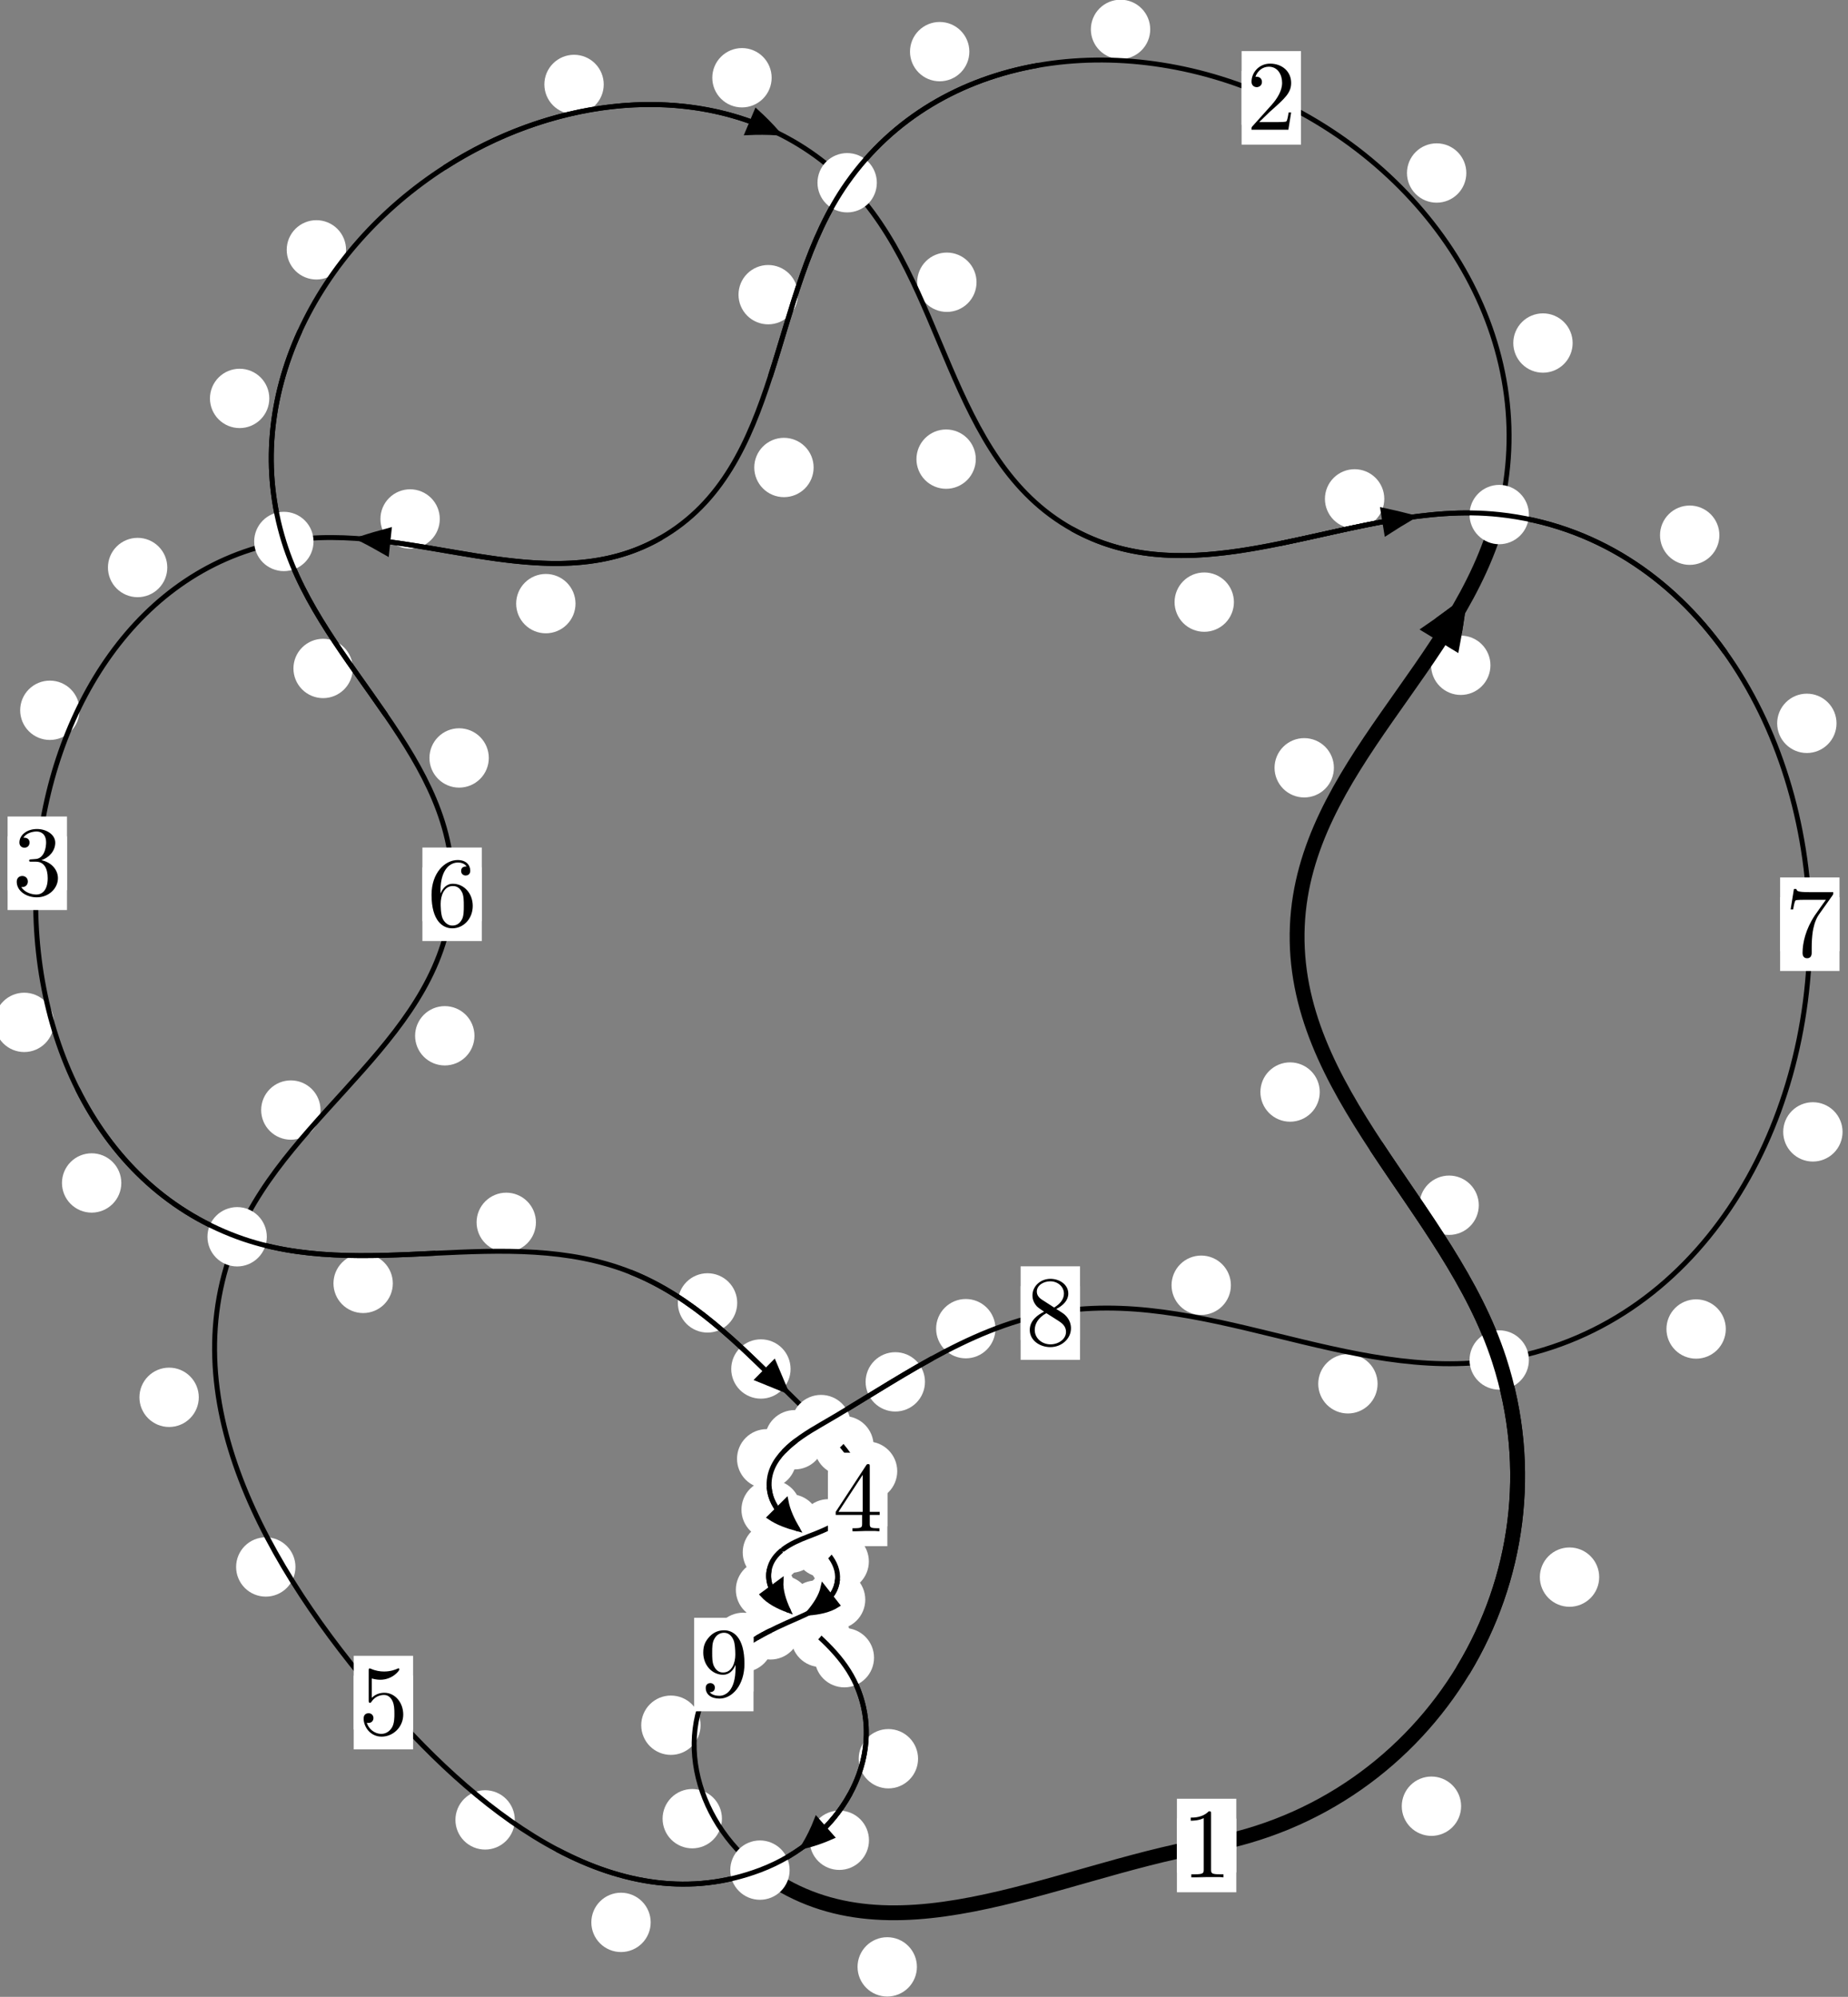 <?xml version="1.0"?>
<!-- Created by MetaPost 1.999 on 2021.07.06:0015 -->
<svg version="1.1" xmlns="http://www.w3.org/2000/svg" xmlns:xlink="http://www.w3.org/1999/xlink" width="186.129" height="201.152" viewBox="0 0 186.129 201.152">
<rect x="0" y="0" width="186.129" height="201.152" fill="#808080" stroke="none"/>
<!-- Original BoundingBox: -151.548859 -64.122009 34.580200 137.029938 -->
  <defs>
    <g transform="scale(0.01,0.01)" id="GLYPHcmr10_49">
      <path style="fill-rule: evenodd;" d="M294 -640C294 -664,294 -666,271 -666C209 -602,121 -602,89 -602L89 -571C109 -571,168 -571,220 -597L220 -79C220 -43,217 -31,127 -31L95 -31L95 -0L257 -0L130 -3L217 -3L257 -3L297 -3L384 -3L419 -0L419 -31L387 -31C297 -31,294 -42,294 -79"></path>
    </g>
    <g transform="scale(0.01,0.01)" id="GLYPHcmr10_50">
      <path style="fill-rule: evenodd;" d="M127 -77L233 -180C389 -318,449 -372,449 -472C449 -586,359 -666,237 -666C124 -666,50 -574,50 -485C50 -429,100 -429,103 -429C120 -429,155 -441,155 -482C155 -508,137 -534,102 -534C94 -534,92 -534,89 -533C112 -598,166 -635,224 -635C315 -635,358 -554,358 -472C358 -392,308 -313,253 -251L61 -37C50 -26,50 -24,50 -0L421 -0L449 -174L424 -174C419 -144,412 -100,402 -85C395 -77,329 -77,307 -77"></path>
    </g>
    <g transform="scale(0.01,0.01)" id="GLYPHcmr10_51">
      <path style="fill-rule: evenodd;" d="M290 -352C372 -379,430 -449,430 -528C430 -610,342 -666,246 -666C145 -666,69 -606,69 -530C69 -497,91 -478,120 -478C151 -478,171 -500,171 -529C171 -579,124 -579,109 -579C140 -628,206 -641,242 -641C283 -641,338 -619,338 -529C338 -517,336 -459,310 -415C280 -367,246 -364,221 -363C213 -362,189 -360,182 -360C174 -359,167 -358,167 -348C167 -337,174 -337,191 -337L235 -337C317 -337,354 -269,354 -171C354 -35,285 -6,241 -6C198 -6,123 -23,88 -82C123 -77,154 -99,154 -137C154 -173,127 -193,98 -193C74 -193,42 -179,42 -135C42 -44,135 22,244 22C366 22,457 -69,457 -171C457 -253,394 -331,290 -352"></path>
    </g>
    <g transform="scale(0.01,0.01)" id="GLYPHcmr10_52">
      <path style="fill-rule: evenodd;" d="M294 -165L294 -78C294 -42,292 -31,218 -31L197 -31L197 -0L332 -0L238 -3L290 -3L332 -3L374 -3L427 -3L468 -0L468 -31L447 -31C373 -31,371 -42,371 -78L371 -165L471 -165L471 -196L371 -196L371 -651C371 -671,371 -677,355 -677C346 -677,343 -677,335 -665L28 -196L28 -165M300 -196L56 -196L300 -569"></path>
    </g>
    <g transform="scale(0.01,0.01)" id="GLYPHcmr10_53">
      <path style="fill-rule: evenodd;" d="M449 -201C449 -320,367 -420,259 -420C211 -420,168 -404,132 -369L132 -564C152 -558,185 -551,217 -551C340 -551,410 -642,410 -655C410 -661,407 -666,400 -666C399 -666,397 -666,392 -663C372 -654,323 -634,256 -634C216 -634,170 -641,123 -662C115 -665,113 -665,111 -665C101 -665,101 -657,101 -641L101 -345C101 -327,101 -319,115 -319C122 -319,124 -322,128 -328C139 -344,176 -398,257 -398C309 -398,334 -352,342 -334C358 -297,360 -258,360 -208C360 -173,360 -113,336 -71C312 -32,275 -6,229 -6C156 -6,99 -59,82 -118C85 -117,88 -116,99 -116C132 -116,149 -141,149 -165C149 -189,132 -214,99 -214C85 -214,50 -207,50 -161C50 -75,119 22,231 22C347 22,449 -74,449 -201"></path>
    </g>
    <g transform="scale(0.01,0.01)" id="GLYPHcmr10_54">
      <path style="fill-rule: evenodd;" d="M132 -328L132 -352C132 -605,256 -641,307 -641C331 -641,373 -635,395 -601C380 -601,340 -601,340 -556C340 -525,364 -510,386 -510C402 -510,432 -519,432 -558C432 -618,388 -666,305 -666C177 -666,42 -537,42 -316C42 -49,158 22,251 22C362 22,457 -72,457 -204C457 -331,368 -427,257 -427C189 -427,152 -376,132 -328M251 -6C188 -6,158 -66,152 -81C134 -128,134 -208,134 -226C134 -304,166 -404,256 -404C272 -404,318 -404,349 -342C367 -305,367 -254,367 -205C367 -157,367 -107,350 -71C320 -11,274 -6,251 -6"></path>
    </g>
    <g transform="scale(0.01,0.01)" id="GLYPHcmr10_55">
      <path style="fill-rule: evenodd;" d="M476 -609C485 -621,485 -623,485 -644L242 -644C120 -644,118 -657,114 -676L89 -676L56 -470L81 -470C84 -486,93 -549,106 -561C113 -567,191 -567,204 -567L411 -567C400 -551,321 -442,299 -409C209 -274,176 -135,176 -33C176 -23,176 22,222 22C268 22,268 -23,268 -33L268 -84C268 -139,271 -194,279 -248C283 -271,297 -357,341 -419"></path>
    </g>
    <g transform="scale(0.01,0.01)" id="GLYPHcmr10_56">
      <path style="fill-rule: evenodd;" d="M163 -457C117 -487,113 -521,113 -538C113 -599,178 -641,249 -641C322 -641,386 -589,386 -517C386 -460,347 -412,287 -377M309 -362C381 -399,430 -451,430 -517C430 -609,341 -666,250 -666C150 -666,69 -592,69 -499C69 -481,71 -436,113 -389C124 -377,161 -352,186 -335C128 -306,42 -250,42 -151C42 -45,144 22,249 22C362 22,457 -61,457 -168C457 -204,446 -249,408 -291C389 -312,373 -322,309 -362M209 -320L332 -242C360 -223,407 -193,407 -132C407 -58,332 -6,250 -6C164 -6,92 -68,92 -151C92 -209,124 -273,209 -320"></path>
    </g>
    <g transform="scale(0.01,0.01)" id="GLYPHcmr10_57">
      <path style="fill-rule: evenodd;" d="M367 -318L367 -286C367 -52,263 -6,205 -6C188 -6,134 -8,107 -42C151 -42,159 -71,159 -88C159 -119,135 -134,113 -134C97 -134,67 -125,67 -86C67 -19,121 22,206 22C335 22,457 -114,457 -329C457 -598,342 -666,253 -666C198 -666,149 -648,106 -603C65 -558,42 -516,42 -441C42 -316,130 -218,242 -218C303 -218,344 -260,367 -318M243 -241C227 -241,181 -241,150 -304C132 -341,132 -391,132 -440C132 -494,132 -541,153 -578C180 -628,218 -641,253 -641C299 -641,332 -607,349 -562C361 -530,365 -467,365 -421C365 -338,331 -241,243 -241"></path>
    </g>
  </defs>
  <path d="M147.162 181.949C147.162 181.156,146.847 180.396,146.287 179.836C145.727 179.275,144.966 178.96,144.174 178.96C143.381 178.96,142.621 179.275,142.06 179.836C141.5 180.396,141.185 181.156,141.185 181.949C141.185 182.742,141.5 183.502,142.06 184.062C142.621 184.623,143.381 184.938,144.174 184.938C144.966 184.938,145.727 184.623,146.287 184.062C146.847 183.502,147.162 182.742,147.162 181.949Z" style="fill: rgb(100%,100%,100%);stroke: none;"></path>
  <path d="M124.517 185.908C124.517 185.116,124.202 184.355,123.642 183.795C123.081 183.235,122.321 182.92,121.528 182.92C120.736 182.92,119.976 183.235,119.415 183.795C118.855 184.355,118.54 185.116,118.54 185.908C118.54 186.701,118.855 187.461,119.415 188.022C119.976 188.582,120.736 188.897,121.528 188.897C122.321 188.897,123.081 188.582,123.642 188.022C124.202 187.461,124.517 186.701,124.517 185.908Z" style="fill: rgb(100%,100%,100%);stroke: none;"></path>
  <path d="M148.942 121.41C148.942 120.617,148.627 119.857,148.067 119.297C147.506 118.736,146.746 118.421,145.953 118.421C145.161 118.421,144.401 118.736,143.84 119.297C143.28 119.857,142.965 120.617,142.965 121.41C142.965 122.203,143.28 122.963,143.84 123.523C144.401 124.084,145.161 124.399,145.953 124.399C146.746 124.399,147.506 124.084,148.067 123.523C148.627 122.963,148.942 122.203,148.942 121.41Z" style="fill: rgb(100%,100%,100%);stroke: none;"></path>
  <path d="M161.069 158.871C161.069 158.079,160.754 157.319,160.193 156.758C159.633 156.198,158.873 155.883,158.08 155.883C157.287 155.883,156.527 156.198,155.967 156.758C155.406 157.319,155.091 158.079,155.091 158.871C155.091 159.664,155.406 160.424,155.967 160.985C156.527 161.545,157.287 161.86,158.08 161.86C158.873 161.86,159.633 161.545,160.193 160.985C160.754 160.424,161.069 159.664,161.069 158.871Z" style="fill: rgb(100%,100%,100%);stroke: none;"></path>
  <path d="M134.349 77.343C134.349 76.551,134.034 75.791,133.473 75.23C132.913 74.67,132.153 74.355,131.36 74.355C130.567 74.355,129.807 74.67,129.247 75.23C128.686 75.791,128.371 76.551,128.371 77.343C128.371 78.136,128.686 78.896,129.247 79.457C129.807 80.017,130.567 80.332,131.36 80.332C132.153 80.332,132.913 80.017,133.473 79.457C134.034 78.896,134.349 78.136,134.349 77.343Z" style="fill: rgb(100%,100%,100%);stroke: none;"></path>
  <path d="M132.924 110.007C132.924 109.214,132.61 108.454,132.049 107.893C131.489 107.333,130.728 107.018,129.936 107.018C129.143 107.018,128.383 107.333,127.822 107.893C127.262 108.454,126.947 109.214,126.947 110.007C126.947 110.799,127.262 111.559,127.822 112.12C128.383 112.68,129.143 112.995,129.936 112.995C130.728 112.995,131.489 112.68,132.049 112.12C132.61 111.559,132.924 110.799,132.924 110.007Z" style="fill: rgb(100%,100%,100%);stroke: none;"></path>
  <path d="M158.395 34.556C158.395 33.763,158.08 33.003,157.52 32.442C156.96 31.882,156.199 31.567,155.407 31.567C154.614 31.567,153.854 31.882,153.293 32.442C152.733 33.003,152.418 33.763,152.418 34.556C152.418 35.348,152.733 36.108,153.293 36.669C153.854 37.229,154.614 37.544,155.407 37.544C156.199 37.544,156.96 37.229,157.52 36.669C158.08 36.108,158.395 35.348,158.395 34.556Z" style="fill: rgb(100%,100%,100%);stroke: none;"></path>
  <path d="M150.116 67.017C150.116 66.224,149.801 65.464,149.241 64.904C148.681 64.343,147.92 64.028,147.128 64.028C146.335 64.028,145.575 64.343,145.014 64.904C144.454 65.464,144.139 66.224,144.139 67.017C144.139 67.81,144.454 68.57,145.014 69.13C145.575 69.691,146.335 70.006,147.128 70.006C147.92 70.006,148.681 69.691,149.241 69.13C149.801 68.57,150.116 67.81,150.116 67.017Z" style="fill: rgb(100%,100%,100%);stroke: none;"></path>
  <path d="M115.849 2.959C115.849 2.166,115.534 1.406,114.973 0.845C114.413 0.285,113.653 -0.03,112.86 -0.03C112.067 -0.03,111.307 0.285,110.747 0.845C110.186 1.406,109.871 2.166,109.871 2.959C109.871 3.751,110.186 4.512,110.747 5.072C111.307 5.633,112.067 5.948,112.86 5.948C113.653 5.948,114.413 5.633,114.973 5.072C115.534 4.512,115.849 3.751,115.849 2.959Z" style="fill: rgb(100%,100%,100%);stroke: none;"></path>
  <path d="M147.687 17.428C147.687 16.635,147.372 15.875,146.811 15.315C146.251 14.754,145.491 14.439,144.698 14.439C143.905 14.439,143.145 14.754,142.585 15.315C142.024 15.875,141.709 16.635,141.709 17.428C141.709 18.221,142.024 18.981,142.585 19.542C143.145 20.102,143.905 20.417,144.698 20.417C145.491 20.417,146.251 20.102,146.811 19.542C147.372 18.981,147.687 18.221,147.687 17.428Z" style="fill: rgb(100%,100%,100%);stroke: none;"></path>
  <path d="M80.359 29.685C80.359 28.892,80.044 28.132,79.484 27.571C78.923 27.011,78.163 26.696,77.37 26.696C76.578 26.696,75.818 27.011,75.257 27.571C74.697 28.132,74.382 28.892,74.382 29.685C74.382 30.477,74.697 31.237,75.257 31.798C75.818 32.358,76.578 32.673,77.37 32.673C78.163 32.673,78.923 32.358,79.484 31.798C80.044 31.237,80.359 30.477,80.359 29.685Z" style="fill: rgb(100%,100%,100%);stroke: none;"></path>
  <path d="M97.632 5.202C97.632 4.409,97.317 3.649,96.757 3.088C96.196 2.528,95.436 2.213,94.643 2.213C93.851 2.213,93.09 2.528,92.53 3.088C91.97 3.649,91.655 4.409,91.655 5.202C91.655 5.994,91.97 6.754,92.53 7.315C93.09 7.875,93.851 8.19,94.643 8.19C95.436 8.19,96.196 7.875,96.757 7.315C97.317 6.754,97.632 5.994,97.632 5.202Z" style="fill: rgb(100%,100%,100%);stroke: none;"></path>
  <path d="M57.965 60.807C57.965 60.014,57.65 59.254,57.09 58.694C56.529 58.133,55.769 57.818,54.976 57.818C54.184 57.818,53.424 58.133,52.863 58.694C52.303 59.254,51.988 60.014,51.988 60.807C51.988 61.6,52.303 62.36,52.863 62.92C53.424 63.481,54.184 63.796,54.976 63.796C55.769 63.796,56.529 63.481,57.09 62.92C57.65 62.36,57.965 61.6,57.965 60.807Z" style="fill: rgb(100%,100%,100%);stroke: none;"></path>
  <path d="M81.947 47.092C81.947 46.3,81.632 45.54,81.072 44.979C80.511 44.419,79.751 44.104,78.958 44.104C78.165 44.104,77.405 44.419,76.845 44.979C76.284 45.54,75.969 46.3,75.969 47.092C75.969 47.885,76.284 48.645,76.845 49.206C77.405 49.766,78.165 50.081,78.958 50.081C79.751 50.081,80.511 49.766,81.072 49.206C81.632 48.645,81.947 47.885,81.947 47.092Z" style="fill: rgb(100%,100%,100%);stroke: none;"></path>
  <path d="M16.849 57.169C16.849 56.376,16.534 55.616,15.974 55.056C15.413 54.495,14.653 54.18,13.86 54.18C13.068 54.18,12.308 54.495,11.747 55.056C11.187 55.616,10.872 56.376,10.872 57.169C10.872 57.962,11.187 58.722,11.747 59.282C12.308 59.843,13.068 60.158,13.86 60.158C14.653 60.158,15.413 59.843,15.974 59.282C16.534 58.722,16.849 57.962,16.849 57.169Z" style="fill: rgb(100%,100%,100%);stroke: none;"></path>
  <path d="M44.295 52.278C44.295 51.485,43.98 50.725,43.419 50.165C42.859 49.604,42.098 49.289,41.306 49.289C40.513 49.289,39.753 49.604,39.192 50.165C38.632 50.725,38.317 51.485,38.317 52.278C38.317 53.071,38.632 53.831,39.192 54.391C39.753 54.952,40.513 55.267,41.306 55.267C42.098 55.267,42.859 54.952,43.419 54.391C43.98 53.831,44.295 53.071,44.295 52.278Z" style="fill: rgb(100%,100%,100%);stroke: none;"></path>
  <path d="M5.429 102.99C5.429 102.197,5.114 101.437,4.553 100.876C3.993 100.316,3.233 100.001,2.44 100.001C1.647 100.001,0.887 100.316,0.327 100.876C-0.234 101.437,-0.549 102.197,-0.549 102.99C-0.549 103.782,-0.234 104.542,0.327 105.103C0.887 105.663,1.647 105.978,2.44 105.978C3.233 105.978,3.993 105.663,4.553 105.103C5.114 104.542,5.429 103.782,5.429 102.99Z" style="fill: rgb(100%,100%,100%);stroke: none;"></path>
  <path d="M8.009 71.55C8.009 70.758,7.694 69.997,7.134 69.437C6.573 68.876,5.813 68.562,5.02 68.562C4.228 68.562,3.467 68.876,2.907 69.437C2.346 69.997,2.032 70.758,2.032 71.55C2.032 72.343,2.346 73.103,2.907 73.664C3.467 74.224,4.228 74.539,5.02 74.539C5.813 74.539,6.573 74.224,7.134 73.664C7.694 73.103,8.009 72.343,8.009 71.55Z" style="fill: rgb(100%,100%,100%);stroke: none;"></path>
  <path d="M39.564 129.282C39.564 128.49,39.249 127.73,38.689 127.169C38.128 126.609,37.368 126.294,36.575 126.294C35.783 126.294,35.023 126.609,34.462 127.169C33.902 127.73,33.587 128.49,33.587 129.282C33.587 130.075,33.902 130.835,34.462 131.396C35.023 131.956,35.783 132.271,36.575 132.271C37.368 132.271,38.128 131.956,38.689 131.396C39.249 130.835,39.564 130.075,39.564 129.282Z" style="fill: rgb(100%,100%,100%);stroke: none;"></path>
  <path d="M12.219 119.166C12.219 118.373,11.904 117.613,11.344 117.053C10.783 116.492,10.023 116.177,9.23 116.177C8.438 116.177,7.678 116.492,7.117 117.053C6.557 117.613,6.242 118.373,6.242 119.166C6.242 119.959,6.557 120.719,7.117 121.279C7.678 121.84,8.438 122.155,9.23 122.155C10.023 122.155,10.783 121.84,11.344 121.279C11.904 120.719,12.219 119.959,12.219 119.166Z" style="fill: rgb(100%,100%,100%);stroke: none;"></path>
  <path d="M74.251 131.248C74.251 130.456,73.936 129.695,73.375 129.135C72.815 128.574,72.055 128.26,71.262 128.26C70.469 128.26,69.709 128.574,69.149 129.135C68.588 129.695,68.273 130.456,68.273 131.248C68.273 132.041,68.588 132.801,69.149 133.362C69.709 133.922,70.469 134.237,71.262 134.237C72.055 134.237,72.815 133.922,73.375 133.362C73.936 132.801,74.251 132.041,74.251 131.248Z" style="fill: rgb(100%,100%,100%);stroke: none;"></path>
  <path d="M53.979 123.133C53.979 122.34,53.664 121.58,53.104 121.02C52.543 120.459,51.783 120.144,50.99 120.144C50.198 120.144,49.438 120.459,48.877 121.02C48.317 121.58,48.002 122.34,48.002 123.133C48.002 123.926,48.317 124.686,48.877 125.246C49.438 125.807,50.198 126.122,50.99 126.122C51.783 126.122,52.543 125.807,53.104 125.246C53.664 124.686,53.979 123.926,53.979 123.133Z" style="fill: rgb(100%,100%,100%);stroke: none;"></path>
  <path d="M87.988 145.637C87.988 144.845,87.673 144.085,87.113 143.524C86.552 142.964,85.792 142.649,85 142.649C84.207 142.649,83.447 142.964,82.886 143.524C82.326 144.085,82.011 144.845,82.011 145.637C82.011 146.43,82.326 147.19,82.886 147.751C83.447 148.311,84.207 148.626,85 148.626C85.792 148.626,86.552 148.311,87.113 147.751C87.673 147.19,87.988 146.43,87.988 145.637Z" style="fill: rgb(100%,100%,100%);stroke: none;"></path>
  <path d="M79.626 137.905C79.626 137.113,79.311 136.353,78.751 135.792C78.19 135.232,77.43 134.917,76.637 134.917C75.845 134.917,75.085 135.232,74.524 135.792C73.964 136.353,73.649 137.113,73.649 137.905C73.649 138.698,73.964 139.458,74.524 140.019C75.085 140.579,75.845 140.894,76.637 140.894C77.43 140.894,78.19 140.579,78.751 140.019C79.311 139.458,79.626 138.698,79.626 137.905Z" style="fill: rgb(100%,100%,100%);stroke: none;"></path>
  <path d="M88.647 153.111C88.647 152.319,88.332 151.559,87.772 150.998C87.211 150.438,86.451 150.123,85.659 150.123C84.866 150.123,84.106 150.438,83.545 150.998C82.985 151.559,82.67 152.319,82.67 153.111C82.67 153.904,82.985 154.664,83.545 155.225C84.106 155.785,84.866 156.1,85.659 156.1C86.451 156.1,87.211 155.785,87.772 155.225C88.332 154.664,88.647 153.904,88.647 153.111Z" style="fill: rgb(100%,100%,100%);stroke: none;"></path>
  <path d="M90.368 148.2C90.368 147.407,90.053 146.647,89.493 146.087C88.932 145.526,88.172 145.211,87.379 145.211C86.587 145.211,85.827 145.526,85.266 146.087C84.706 146.647,84.391 147.407,84.391 148.2C84.391 148.993,84.706 149.753,85.266 150.313C85.827 150.874,86.587 151.189,87.379 151.189C88.172 151.189,88.932 150.874,89.493 150.313C90.053 149.753,90.368 148.993,90.368 148.2Z" style="fill: rgb(100%,100%,100%);stroke: none;"></path>
  <path d="M82.613 155.456C82.613 154.663,82.298 153.903,81.738 153.343C81.178 152.782,80.417 152.467,79.625 152.467C78.832 152.467,78.072 152.782,77.511 153.343C76.951 153.903,76.636 154.663,76.636 155.456C76.636 156.249,76.951 157.009,77.511 157.569C78.072 158.13,78.832 158.445,79.625 158.445C80.417 158.445,81.178 158.13,81.738 157.569C82.298 157.009,82.613 156.249,82.613 155.456Z" style="fill: rgb(100%,100%,100%);stroke: none;"></path>
  <path d="M86.43 154.005C86.43 153.212,86.115 152.452,85.555 151.892C84.994 151.331,84.234 151.016,83.441 151.016C82.649 151.016,81.888 151.331,81.328 151.892C80.767 152.452,80.453 153.212,80.453 154.005C80.453 154.798,80.767 155.558,81.328 156.118C81.888 156.679,82.649 156.994,83.441 156.994C84.234 156.994,84.994 156.679,85.555 156.118C86.115 155.558,86.43 154.798,86.43 154.005Z" style="fill: rgb(100%,100%,100%);stroke: none;"></path>
  <path d="M80.092 160.148C80.092 159.356,79.777 158.596,79.216 158.035C78.656 157.475,77.896 157.16,77.103 157.16C76.31 157.16,75.55 157.475,74.99 158.035C74.429 158.596,74.114 159.356,74.114 160.148C74.114 160.941,74.429 161.701,74.99 162.262C75.55 162.822,76.31 163.137,77.103 163.137C77.896 163.137,78.656 162.822,79.216 162.262C79.777 161.701,80.092 160.941,80.092 160.148Z" style="fill: rgb(100%,100%,100%);stroke: none;"></path>
  <path d="M80.784 156.377C80.784 155.585,80.469 154.825,79.909 154.264C79.348 153.704,78.588 153.389,77.796 153.389C77.003 153.389,76.243 153.704,75.682 154.264C75.122 154.825,74.807 155.585,74.807 156.377C74.807 157.17,75.122 157.93,75.682 158.491C76.243 159.051,77.003 159.366,77.796 159.366C78.588 159.366,79.348 159.051,79.909 158.491C80.469 157.93,80.784 157.17,80.784 156.377Z" style="fill: rgb(100%,100%,100%);stroke: none;"></path>
  <path d="M85.663 164.942C85.663 164.15,85.348 163.389,84.788 162.829C84.227 162.269,83.467 161.954,82.674 161.954C81.882 161.954,81.122 162.269,80.561 162.829C80.001 163.389,79.686 164.15,79.686 164.942C79.686 165.735,80.001 166.495,80.561 167.056C81.122 167.616,81.882 167.931,82.674 167.931C83.467 167.931,84.227 167.616,84.788 167.056C85.348 166.495,85.663 165.735,85.663 164.942Z" style="fill: rgb(100%,100%,100%);stroke: none;"></path>
  <path d="M81.717 161.713C81.717 160.92,81.402 160.16,80.841 159.599C80.281 159.039,79.521 158.724,78.728 158.724C77.935 158.724,77.175 159.039,76.615 159.599C76.054 160.16,75.739 160.92,75.739 161.713C75.739 162.505,76.054 163.266,76.615 163.826C77.175 164.387,77.935 164.702,78.728 164.702C79.521 164.702,80.281 164.387,80.841 163.826C81.402 163.266,81.717 162.505,81.717 161.713Z" style="fill: rgb(100%,100%,100%);stroke: none;"></path>
  <path d="M92.466 177.166C92.466 176.373,92.151 175.613,91.59 175.053C91.03 174.492,90.27 174.177,89.477 174.177C88.684 174.177,87.924 174.492,87.364 175.053C86.803 175.613,86.488 176.373,86.488 177.166C86.488 177.959,86.803 178.719,87.364 179.279C87.924 179.84,88.684 180.155,89.477 180.155C90.27 180.155,91.03 179.84,91.59 179.279C92.151 178.719,92.466 177.959,92.466 177.166Z" style="fill: rgb(100%,100%,100%);stroke: none;"></path>
  <path d="M88.031 166.988C88.031 166.196,87.716 165.436,87.155 164.875C86.595 164.315,85.835 164,85.042 164C84.249 164,83.489 164.315,82.929 164.875C82.368 165.436,82.053 166.196,82.053 166.988C82.053 167.781,82.368 168.541,82.929 169.102C83.489 169.662,84.249 169.977,85.042 169.977C85.835 169.977,86.595 169.662,87.155 169.102C87.716 168.541,88.031 167.781,88.031 166.988Z" style="fill: rgb(100%,100%,100%);stroke: none;"></path>
  <path d="M65.536 193.651C65.536 192.858,65.221 192.098,64.661 191.538C64.1 190.977,63.34 190.662,62.548 190.662C61.755 190.662,60.995 190.977,60.434 191.538C59.874 192.098,59.559 192.858,59.559 193.651C59.559 194.444,59.874 195.204,60.434 195.764C60.995 196.325,61.755 196.64,62.548 196.64C63.34 196.64,64.1 196.325,64.661 195.764C65.221 195.204,65.536 194.444,65.536 193.651Z" style="fill: rgb(100%,100%,100%);stroke: none;"></path>
  <path d="M87.522 185.379C87.522 184.587,87.207 183.827,86.647 183.266C86.086 182.706,85.326 182.391,84.534 182.391C83.741 182.391,82.981 182.706,82.42 183.266C81.86 183.827,81.545 184.587,81.545 185.379C81.545 186.172,81.86 186.932,82.42 187.493C82.981 188.053,83.741 188.368,84.534 188.368C85.326 188.368,86.086 188.053,86.647 187.493C87.207 186.932,87.522 186.172,87.522 185.379Z" style="fill: rgb(100%,100%,100%);stroke: none;"></path>
  <path d="M29.758 157.848C29.758 157.056,29.444 156.296,28.883 155.735C28.323 155.175,27.562 154.86,26.77 154.86C25.977 154.86,25.217 155.175,24.656 155.735C24.096 156.296,23.781 157.056,23.781 157.848C23.781 158.641,24.096 159.401,24.656 159.962C25.217 160.522,25.977 160.837,26.77 160.837C27.562 160.837,28.323 160.522,28.883 159.962C29.444 159.401,29.758 158.641,29.758 157.848Z" style="fill: rgb(100%,100%,100%);stroke: none;"></path>
  <path d="M51.849 183.328C51.849 182.536,51.534 181.775,50.973 181.215C50.413 180.654,49.653 180.339,48.86 180.339C48.067 180.339,47.307 180.654,46.747 181.215C46.186 181.775,45.871 182.536,45.871 183.328C45.871 184.121,46.186 184.881,46.747 185.442C47.307 186.002,48.067 186.317,48.86 186.317C49.653 186.317,50.413 186.002,50.973 185.442C51.534 184.881,51.849 184.121,51.849 183.328Z" style="fill: rgb(100%,100%,100%);stroke: none;"></path>
  <path d="M32.282 111.822C32.282 111.029,31.967 110.269,31.406 109.708C30.846 109.148,30.086 108.833,29.293 108.833C28.5 108.833,27.74 109.148,27.18 109.708C26.619 110.269,26.304 111.029,26.304 111.822C26.304 112.614,26.619 113.375,27.18 113.935C27.74 114.495,28.5 114.81,29.293 114.81C30.086 114.81,30.846 114.495,31.406 113.935C31.967 113.375,32.282 112.614,32.282 111.822Z" style="fill: rgb(100%,100%,100%);stroke: none;"></path>
  <path d="M20.021 140.759C20.021 139.966,19.706 139.206,19.145 138.646C18.585 138.085,17.825 137.77,17.032 137.77C16.239 137.77,15.479 138.085,14.919 138.646C14.358 139.206,14.043 139.966,14.043 140.759C14.043 141.552,14.358 142.312,14.919 142.872C15.479 143.433,16.239 143.748,17.032 143.748C17.825 143.748,18.585 143.433,19.145 142.872C19.706 142.312,20.021 141.552,20.021 140.759Z" style="fill: rgb(100%,100%,100%);stroke: none;"></path>
  <path d="M49.232 76.352C49.232 75.559,48.917 74.799,48.357 74.239C47.796 73.678,47.036 73.363,46.243 73.363C45.451 73.363,44.69 73.678,44.13 74.239C43.569 74.799,43.254 75.559,43.254 76.352C43.254 77.145,43.569 77.905,44.13 78.465C44.69 79.026,45.451 79.341,46.243 79.341C47.036 79.341,47.796 79.026,48.357 78.465C48.917 77.905,49.232 77.145,49.232 76.352Z" style="fill: rgb(100%,100%,100%);stroke: none;"></path>
  <path d="M47.787 104.34C47.787 103.548,47.472 102.788,46.912 102.227C46.351 101.667,45.591 101.352,44.798 101.352C44.006 101.352,43.245 101.667,42.685 102.227C42.124 102.788,41.809 103.548,41.809 104.34C41.809 105.133,42.124 105.893,42.685 106.454C43.245 107.014,44.006 107.329,44.798 107.329C45.591 107.329,46.351 107.014,46.912 106.454C47.472 105.893,47.787 105.133,47.787 104.34Z" style="fill: rgb(100%,100%,100%);stroke: none;"></path>
  <path d="M27.124 40.135C27.124 39.342,26.809 38.582,26.249 38.021C25.688 37.461,24.928 37.146,24.135 37.146C23.343 37.146,22.583 37.461,22.022 38.021C21.462 38.582,21.147 39.342,21.147 40.135C21.147 40.927,21.462 41.688,22.022 42.248C22.583 42.809,23.343 43.123,24.135 43.123C24.928 43.123,25.688 42.809,26.249 42.248C26.809 41.688,27.124 40.927,27.124 40.135Z" style="fill: rgb(100%,100%,100%);stroke: none;"></path>
  <path d="M35.533 67.337C35.533 66.545,35.218 65.785,34.657 65.224C34.097 64.664,33.337 64.349,32.544 64.349C31.751 64.349,30.991 64.664,30.431 65.224C29.87 65.785,29.555 66.545,29.555 67.337C29.555 68.13,29.87 68.89,30.431 69.451C30.991 70.011,31.751 70.326,32.544 70.326C33.337 70.326,34.097 70.011,34.657 69.451C35.218 68.89,35.533 68.13,35.533 67.337Z" style="fill: rgb(100%,100%,100%);stroke: none;"></path>
  <path d="M60.807 8.506C60.807 7.714,60.492 6.954,59.931 6.393C59.371 5.833,58.61 5.518,57.818 5.518C57.025 5.518,56.265 5.833,55.704 6.393C55.144 6.954,54.829 7.714,54.829 8.506C54.829 9.299,55.144 10.059,55.704 10.62C56.265 11.18,57.025 11.495,57.818 11.495C58.61 11.495,59.371 11.18,59.931 10.62C60.492 10.059,60.807 9.299,60.807 8.506Z" style="fill: rgb(100%,100%,100%);stroke: none;"></path>
  <path d="M34.855 25.168C34.855 24.376,34.54 23.616,33.98 23.055C33.419 22.495,32.659 22.18,31.866 22.18C31.074 22.18,30.313 22.495,29.753 23.055C29.193 23.616,28.878 24.376,28.878 25.168C28.878 25.961,29.193 26.721,29.753 27.282C30.313 27.842,31.074 28.157,31.866 28.157C32.659 28.157,33.419 27.842,33.98 27.282C34.54 26.721,34.855 25.961,34.855 25.168Z" style="fill: rgb(100%,100%,100%);stroke: none;"></path>
  <path d="M98.355 28.432C98.355 27.64,98.041 26.879,97.48 26.319C96.92 25.758,96.159 25.443,95.367 25.443C94.574 25.443,93.814 25.758,93.253 26.319C92.693 26.879,92.378 27.64,92.378 28.432C92.378 29.225,92.693 29.985,93.253 30.546C93.814 31.106,94.574 31.421,95.367 31.421C96.159 31.421,96.92 31.106,97.48 30.546C98.041 29.985,98.355 29.225,98.355 28.432Z" style="fill: rgb(100%,100%,100%);stroke: none;"></path>
  <path d="M77.719 7.832C77.719 7.039,77.404 6.279,76.844 5.719C76.283 5.158,75.523 4.843,74.731 4.843C73.938 4.843,73.178 5.158,72.617 5.719C72.057 6.279,71.742 7.039,71.742 7.832C71.742 8.625,72.057 9.385,72.617 9.945C73.178 10.506,73.938 10.821,74.731 10.821C75.523 10.821,76.283 10.506,76.844 9.945C77.404 9.385,77.719 8.625,77.719 7.832Z" style="fill: rgb(100%,100%,100%);stroke: none;"></path>
  <path d="M124.279 60.656C124.279 59.863,123.964 59.103,123.404 58.542C122.843 57.982,122.083 57.667,121.29 57.667C120.498 57.667,119.738 57.982,119.177 58.542C118.617 59.103,118.302 59.863,118.302 60.656C118.302 61.448,118.617 62.208,119.177 62.769C119.738 63.329,120.498 63.644,121.29 63.644C122.083 63.644,122.843 63.329,123.404 62.769C123.964 62.208,124.279 61.448,124.279 60.656Z" style="fill: rgb(100%,100%,100%);stroke: none;"></path>
  <path d="M98.281 46.252C98.281 45.459,97.966 44.699,97.406 44.138C96.845 43.578,96.085 43.263,95.292 43.263C94.5 43.263,93.739 43.578,93.179 44.138C92.619 44.699,92.304 45.459,92.304 46.252C92.304 47.044,92.619 47.804,93.179 48.365C93.739 48.925,94.5 49.24,95.292 49.24C96.085 49.24,96.845 48.925,97.406 48.365C97.966 47.804,98.281 47.044,98.281 46.252Z" style="fill: rgb(100%,100%,100%);stroke: none;"></path>
  <path d="M173.174 53.915C173.174 53.122,172.859 52.362,172.298 51.801C171.738 51.241,170.978 50.926,170.185 50.926C169.392 50.926,168.632 51.241,168.072 51.801C167.511 52.362,167.196 53.122,167.196 53.915C167.196 54.707,167.511 55.467,168.072 56.028C168.632 56.588,169.392 56.903,170.185 56.903C170.978 56.903,171.738 56.588,172.298 56.028C172.859 55.467,173.174 54.707,173.174 53.915Z" style="fill: rgb(100%,100%,100%);stroke: none;"></path>
  <path d="M139.424 50.254C139.424 49.462,139.109 48.701,138.548 48.141C137.988 47.581,137.228 47.266,136.435 47.266C135.642 47.266,134.882 47.581,134.322 48.141C133.761 48.701,133.446 49.462,133.446 50.254C133.446 51.047,133.761 51.807,134.322 52.368C134.882 52.928,135.642 53.243,136.435 53.243C137.228 53.243,137.988 52.928,138.548 52.368C139.109 51.807,139.424 51.047,139.424 50.254Z" style="fill: rgb(100%,100%,100%);stroke: none;"></path>
  <path d="M185.58 114.021C185.58 113.228,185.265 112.468,184.705 111.907C184.144 111.347,183.384 111.032,182.591 111.032C181.799 111.032,181.039 111.347,180.478 111.907C179.918 112.468,179.603 113.228,179.603 114.021C179.603 114.813,179.918 115.574,180.478 116.134C181.039 116.694,181.799 117.009,182.591 117.009C183.384 117.009,184.144 116.694,184.705 116.134C185.265 115.574,185.58 114.813,185.58 114.021Z" style="fill: rgb(100%,100%,100%);stroke: none;"></path>
  <path d="M184.973 72.866C184.973 72.073,184.658 71.313,184.097 70.753C183.537 70.192,182.777 69.877,181.984 69.877C181.191 69.877,180.431 70.192,179.871 70.753C179.31 71.313,178.995 72.073,178.995 72.866C178.995 73.659,179.31 74.419,179.871 74.979C180.431 75.54,181.191 75.855,181.984 75.855C182.777 75.855,183.537 75.54,184.097 74.979C184.658 74.419,184.973 73.659,184.973 72.866Z" style="fill: rgb(100%,100%,100%);stroke: none;"></path>
  <path d="M138.749 139.399C138.749 138.606,138.434 137.846,137.874 137.285C137.313 136.725,136.553 136.41,135.761 136.41C134.968 136.41,134.208 136.725,133.647 137.285C133.087 137.846,132.772 138.606,132.772 139.399C132.772 140.191,133.087 140.951,133.647 141.512C134.208 142.072,134.968 142.387,135.761 142.387C136.553 142.387,137.313 142.072,137.874 141.512C138.434 140.951,138.749 140.191,138.749 139.399Z" style="fill: rgb(100%,100%,100%);stroke: none;"></path>
  <path d="M173.821 133.879C173.821 133.086,173.506 132.326,172.946 131.765C172.385 131.205,171.625 130.89,170.832 130.89C170.04 130.89,169.279 131.205,168.719 131.765C168.158 132.326,167.844 133.086,167.844 133.879C167.844 134.671,168.158 135.431,168.719 135.992C169.279 136.552,170.04 136.867,170.832 136.867C171.625 136.867,172.385 136.552,172.946 135.992C173.506 135.431,173.821 134.671,173.821 133.879Z" style="fill: rgb(100%,100%,100%);stroke: none;"></path>
  <path d="M100.262 133.844C100.262 133.051,99.947 132.291,99.387 131.731C98.827 131.17,98.066 130.855,97.274 130.855C96.481 130.855,95.721 131.17,95.16 131.731C94.6 132.291,94.285 133.051,94.285 133.844C94.285 134.637,94.6 135.397,95.16 135.957C95.721 136.518,96.481 136.833,97.274 136.833C98.066 136.833,98.827 136.518,99.387 135.957C99.947 135.397,100.262 134.637,100.262 133.844Z" style="fill: rgb(100%,100%,100%);stroke: none;"></path>
  <path d="M123.974 129.469C123.974 128.676,123.659 127.916,123.099 127.356C122.538 126.795,121.778 126.48,120.985 126.48C120.193 126.48,119.433 126.795,118.872 127.356C118.312 127.916,117.997 128.676,117.997 129.469C117.997 130.262,118.312 131.022,118.872 131.582C119.433 132.143,120.193 132.458,120.985 132.458C121.778 132.458,122.538 132.143,123.099 131.582C123.659 131.022,123.974 130.262,123.974 129.469Z" style="fill: rgb(100%,100%,100%);stroke: none;"></path>
  <path d="M83.023 145.033C83.023 144.241,82.708 143.481,82.147 142.92C81.587 142.36,80.827 142.045,80.034 142.045C79.241 142.045,78.481 142.36,77.921 142.92C77.36 143.481,77.045 144.241,77.045 145.033C77.045 145.826,77.36 146.586,77.921 147.147C78.481 147.707,79.241 148.022,80.034 148.022C80.827 148.022,81.587 147.707,82.147 147.147C82.708 146.586,83.023 145.826,83.023 145.033Z" style="fill: rgb(100%,100%,100%);stroke: none;"></path>
  <path d="M93.162 139.201C93.162 138.409,92.847 137.649,92.286 137.088C91.726 136.528,90.966 136.213,90.173 136.213C89.38 136.213,88.62 136.528,88.06 137.088C87.499 137.649,87.184 138.409,87.184 139.201C87.184 139.994,87.499 140.754,88.06 141.315C88.62 141.875,89.38 142.19,90.173 142.19C90.966 142.19,91.726 141.875,92.286 141.315C92.847 140.754,93.162 139.994,93.162 139.201Z" style="fill: rgb(100%,100%,100%);stroke: none;"></path>
  <path d="M80.657 152.079C80.657 151.286,80.342 150.526,79.781 149.965C79.221 149.405,78.461 149.09,77.668 149.09C76.875 149.09,76.115 149.405,75.555 149.965C74.994 150.526,74.679 151.286,74.679 152.079C74.679 152.871,74.994 153.632,75.555 154.192C76.115 154.753,76.875 155.068,77.668 155.068C78.461 155.068,79.221 154.753,79.781 154.192C80.342 153.632,80.657 152.871,80.657 152.079Z" style="fill: rgb(100%,100%,100%);stroke: none;"></path>
  <path d="M80.21 146.951C80.21 146.159,79.895 145.398,79.335 144.838C78.774 144.277,78.014 143.963,77.221 143.963C76.429 143.963,75.669 144.277,75.108 144.838C74.548 145.398,74.233 146.159,74.233 146.951C74.233 147.744,74.548 148.504,75.108 149.065C75.669 149.625,76.429 149.94,77.221 149.94C78.014 149.94,78.774 149.625,79.335 149.065C79.895 148.504,80.21 147.744,80.21 146.951Z" style="fill: rgb(100%,100%,100%);stroke: none;"></path>
  <path d="M85.934 155.903C85.934 155.111,85.619 154.351,85.059 153.79C84.498 153.23,83.738 152.915,82.946 152.915C82.153 152.915,81.393 153.23,80.832 153.79C80.272 154.351,79.957 155.111,79.957 155.903C79.957 156.696,80.272 157.456,80.832 158.017C81.393 158.577,82.153 158.892,82.946 158.892C83.738 158.892,84.498 158.577,85.059 158.017C85.619 157.456,85.934 156.696,85.934 155.903Z" style="fill: rgb(100%,100%,100%);stroke: none;"></path>
  <path d="M82.57 153.509C82.57 152.716,82.255 151.956,81.695 151.396C81.134 150.835,80.374 150.52,79.581 150.52C78.788 150.52,78.028 150.835,77.468 151.396C76.907 151.956,76.592 152.716,76.592 153.509C76.592 154.302,76.907 155.062,77.468 155.622C78.028 156.183,78.788 156.498,79.581 156.498C80.374 156.498,81.134 156.183,81.695 155.622C82.255 155.062,82.57 154.302,82.57 153.509Z" style="fill: rgb(100%,100%,100%);stroke: none;"></path>
  <path d="M87.149 161.14C87.149 160.347,86.834 159.587,86.274 159.027C85.713 158.466,84.953 158.151,84.16 158.151C83.368 158.151,82.607 158.466,82.047 159.027C81.486 159.587,81.172 160.347,81.172 161.14C81.172 161.933,81.486 162.693,82.047 163.253C82.607 163.814,83.368 164.129,84.16 164.129C84.953 164.129,85.713 163.814,86.274 163.253C86.834 162.693,87.149 161.933,87.149 161.14Z" style="fill: rgb(100%,100%,100%);stroke: none;"></path>
  <path d="M87.51 157.294C87.51 156.502,87.195 155.742,86.634 155.181C86.074 154.621,85.314 154.306,84.521 154.306C83.728 154.306,82.968 154.621,82.408 155.181C81.847 155.742,81.532 156.502,81.532 157.294C81.532 158.087,81.847 158.847,82.408 159.408C82.968 159.968,83.728 160.283,84.521 160.283C85.314 160.283,86.074 159.968,86.634 159.408C87.195 158.847,87.51 158.087,87.51 157.294Z" style="fill: rgb(100%,100%,100%);stroke: none;"></path>
  <path d="M80.59 164.186C80.59 163.393,80.275 162.633,79.715 162.073C79.154 161.512,78.394 161.197,77.601 161.197C76.809 161.197,76.048 161.512,75.488 162.073C74.927 162.633,74.613 163.393,74.613 164.186C74.613 164.979,74.927 165.739,75.488 166.299C76.048 166.86,76.809 167.175,77.601 167.175C78.394 167.175,79.154 166.86,79.715 166.299C80.275 165.739,80.59 164.979,80.59 164.186Z" style="fill: rgb(100%,100%,100%);stroke: none;"></path>
  <path d="M85.173 162.201C85.173 161.408,84.858 160.648,84.298 160.087C83.737 159.527,82.977 159.212,82.185 159.212C81.392 159.212,80.632 159.527,80.071 160.087C79.511 160.648,79.196 161.408,79.196 162.201C79.196 162.993,79.511 163.753,80.071 164.314C80.632 164.874,81.392 165.189,82.185 165.189C82.977 165.189,83.737 164.874,84.298 164.314C84.858 163.753,85.173 162.993,85.173 162.201Z" style="fill: rgb(100%,100%,100%);stroke: none;"></path>
  <path d="M70.561 173.791C70.561 172.998,70.246 172.238,69.686 171.677C69.126 171.117,68.365 170.802,67.573 170.802C66.78 170.802,66.02 171.117,65.459 171.677C64.899 172.238,64.584 172.998,64.584 173.791C64.584 174.583,64.899 175.343,65.459 175.904C66.02 176.464,66.78 176.779,67.573 176.779C68.365 176.779,69.126 176.464,69.686 175.904C70.246 175.343,70.561 174.583,70.561 173.791Z" style="fill: rgb(100%,100%,100%);stroke: none;"></path>
  <path d="M77.837 165.444C77.837 164.651,77.522 163.891,76.962 163.33C76.401 162.77,75.641 162.455,74.848 162.455C74.056 162.455,73.296 162.77,72.735 163.33C72.175 163.891,71.86 164.651,71.86 165.444C71.86 166.236,72.175 166.996,72.735 167.557C73.296 168.117,74.056 168.432,74.848 168.432C75.641 168.432,76.401 168.117,76.962 167.557C77.522 166.996,77.837 166.236,77.837 165.444Z" style="fill: rgb(100%,100%,100%);stroke: none;"></path>
  <path d="M92.35 198.133C92.35 197.341,92.035 196.58,91.474 196.02C90.914 195.459,90.154 195.145,89.361 195.145C88.568 195.145,87.808 195.459,87.248 196.02C86.687 196.58,86.372 197.341,86.372 198.133C86.372 198.926,86.687 199.686,87.248 200.247C87.808 200.807,88.568 201.122,89.361 201.122C90.154 201.122,90.914 200.807,91.474 200.247C92.035 199.686,92.35 198.926,92.35 198.133Z" style="fill: rgb(100%,100%,100%);stroke: none;"></path>
  <path d="M72.713 183.205C72.713 182.413,72.398 181.652,71.838 181.092C71.277 180.532,70.517 180.217,69.724 180.217C68.932 180.217,68.171 180.532,67.611 181.092C67.05 181.652,66.736 182.413,66.736 183.205C66.736 183.998,67.05 184.758,67.611 185.319C68.171 185.879,68.932 186.194,69.724 186.194C70.517 186.194,71.277 185.879,71.838 185.319C72.398 184.758,72.713 183.998,72.713 183.205Z" style="fill: rgb(100%,100%,100%);stroke: none;"></path>
  <path d="M121.528 185.908C144.174 181.949,158.08 158.871,151 137C145.953 121.41,129.936 110.007,130.666 93.251C131.36 77.343,147.128 67.017,151 51.834C155.407 34.556,144.698 17.428,128.044 9.859C112.86 2.959,94.643 5.202,85.326 18.409C77.37 29.685,78.958 47.092,66.527 54.202C54.976 60.807,41.306 52.278,28.589 54.544C13.86 57.169,5.02 71.55,3.755 86.961C2.44 102.99,9.23 119.166,23.884 124.587C36.575 129.282,50.99 123.133,63.575 128.171C71.262 131.248,76.637 137.905,82.693 143.504C85 145.637,87.379 148.2,86.382 151.046C85.659 153.111,83.441 154.005,81.38 154.789C79.625 155.456,77.796 156.377,77.463 158.185C77.103 160.148,78.728 161.713,80.314 163.011C82.674 164.942,85.042 166.988,86.263 169.79C89.477 177.166,84.534 185.379,76.54 188.387C62.548 193.651,48.86 183.328,38.615 171.511C26.77 157.848,17.032 140.759,23.884 124.587C29.293 111.822,44.798 104.34,45.534 90.086C46.243 76.352,32.544 67.337,28.589 54.544C24.135 40.135,31.866 25.168,44.839 16.839C57.818 8.506,74.731 7.832,85.326 18.409C95.367 28.432,95.292 46.252,108.041 53.315C121.29 60.656,136.435 50.254,151 51.834C170.185 53.915,181.984 72.866,182.283 93.101C182.591 114.021,170.832 133.879,151 137C135.761 139.399,120.985 129.469,105.789 132.273C97.274 133.844,90.173 139.201,82.693 143.504C80.034 145.033,77.221 146.951,77.478 149.896C77.668 152.079,79.581 153.509,81.38 154.789C82.946 155.903,84.521 157.294,84.346 159.164C84.16 161.14,82.185 162.201,80.314 163.011C77.601 164.186,74.848 165.444,72.902 167.677C67.573 173.791,69.724 183.205,76.54 188.387C89.361 198.133,105.867 188.647,121.528 185.908" style="stroke:rgb(0%,0%,0%); stroke-width: 0.498;stroke-linecap: round;stroke-linejoin: round;stroke-miterlimit: 10;fill: none;"></path>
  <path d="M121.528 185.908C144.174 181.949,158.08 158.871,151 137C145.953 121.41,129.936 110.007,130.666 93.251C131.36 77.343,147.128 67.017,151 51.834" style="stroke:rgb(0%,0%,0%); stroke-width: 1.494;stroke-linecap: round;stroke-linejoin: round;stroke-miterlimit: 10;fill: none;"></path>
  <path d="M76.54 188.387C89.361 198.133,105.867 188.647,121.528 185.908" style="stroke:rgb(0%,0%,0%); stroke-width: 1.494;stroke-linecap: round;stroke-linejoin: round;stroke-miterlimit: 10;fill: none;"></path>
  <path d="M153.989 137C153.989 136.207,153.674 135.447,153.113 134.887C152.553 134.326,151.793 134.011,151 134.011C150.207 134.011,149.447 134.326,148.887 134.887C148.326 135.447,148.011 136.207,148.011 137C148.011 137.793,148.326 138.553,148.887 139.113C149.447 139.674,150.207 139.989,151 139.989C151.793 139.989,152.553 139.674,153.113 139.113C153.674 138.553,153.989 137.793,153.989 137Z" style="fill: rgb(100%,100%,100%);stroke: none;"></path>
  <path d="M147.411 168.171C152.833 159.173,154.54 147.936,151 137C148.477 129.205,143.211 122.457,138.667 115.563" style="stroke:rgb(0%,0%,0%); stroke-width: 1.494;stroke-linecap: round;stroke-linejoin: round;stroke-miterlimit: 10;fill: none;"></path>
  <path d="M88.314 18.409C88.314 17.616,87.999 16.856,87.439 16.295C86.878 15.735,86.118 15.42,85.326 15.42C84.533 15.42,83.773 15.735,83.212 16.295C82.652 16.856,82.337 17.616,82.337 18.409C82.337 19.201,82.652 19.961,83.212 20.522C83.773 21.082,84.533 21.397,85.326 21.397C86.118 21.397,86.878 21.082,87.439 20.522C87.999 19.961,88.314 19.201,88.314 18.409Z" style="fill: rgb(100%,100%,100%);stroke: none;"></path>
  <path d="M104.485 6.594C96.868 7.943,89.984 11.805,85.326 18.409C81.348 24.047,79.756 31.218,77.605 37.868" style="stroke:rgb(0%,0%,0%); stroke-width: 0.498;stroke-linecap: round;stroke-linejoin: round;stroke-miterlimit: 10;fill: none;"></path>
  <path d="M26.873 124.587C26.873 123.794,26.558 123.034,25.997 122.474C25.437 121.913,24.677 121.598,23.884 121.598C23.091 121.598,22.331 121.913,21.771 122.474C21.21 123.034,20.895 123.794,20.895 124.587C20.895 125.38,21.21 126.14,21.771 126.7C22.331 127.261,23.091 127.576,23.884 127.576C24.677 127.576,25.437 127.261,25.997 126.7C26.558 126.14,26.873 125.38,26.873 124.587Z" style="fill: rgb(100%,100%,100%);stroke: none;"></path>
  <path d="M7.831 109.752C11.196 116.477,16.557 121.877,23.884 124.587C30.23 126.935,37.006 126.571,43.77 126.25" style="stroke:rgb(0%,0%,0%); stroke-width: 0.498;stroke-linecap: round;stroke-linejoin: round;stroke-miterlimit: 10;fill: none;"></path>
  <path d="M84.368 154.789C84.368 153.996,84.053 153.236,83.493 152.676C82.932 152.115,82.172 151.8,81.38 151.8C80.587 151.8,79.827 152.115,79.266 152.676C78.706 153.236,78.391 153.996,78.391 154.789C78.391 155.582,78.706 156.342,79.266 156.902C79.827 157.463,80.587 157.778,81.38 157.778C82.172 157.778,82.932 157.463,83.493 156.902C84.053 156.342,84.368 155.582,84.368 154.789Z" style="fill: rgb(100%,100%,100%);stroke: none;"></path>
  <path d="M84.383 153.398C83.48 153.978,82.41 154.397,81.38 154.789C80.502 155.123,79.606 155.52,78.888 156.059" style="stroke:rgb(0%,0%,0%); stroke-width: 0.498;stroke-linecap: round;stroke-linejoin: round;stroke-miterlimit: 10;fill: none;"></path>
  <path d="M79.529 188.387C79.529 187.594,79.214 186.834,78.653 186.273C78.093 185.713,77.333 185.398,76.54 185.398C75.747 185.398,74.987 185.713,74.427 186.273C73.866 186.834,73.551 187.594,73.551 188.387C73.551 189.179,73.866 189.94,74.427 190.5C74.987 191.061,75.747 191.376,76.54 191.376C77.333 191.376,78.093 191.061,78.653 190.5C79.214 189.94,79.529 189.179,79.529 188.387Z" style="fill: rgb(100%,100%,100%);stroke: none;"></path>
  <path d="M85.604 180.727C83.771 184.078,80.537 186.883,76.54 188.387C69.544 191.019,62.624 189.754,56.172 186.354" style="stroke:rgb(0%,0%,0%); stroke-width: 0.498;stroke-linecap: round;stroke-linejoin: round;stroke-miterlimit: 10;fill: none;"></path>
  <path d="M31.578 54.544C31.578 53.752,31.263 52.991,30.703 52.431C30.142 51.87,29.382 51.556,28.589 51.556C27.797 51.556,27.037 51.87,26.476 52.431C25.916 52.991,25.601 53.752,25.601 54.544C25.601 55.337,25.916 56.097,26.476 56.658C27.037 57.218,27.797 57.533,28.589 57.533C29.382 57.533,30.142 57.218,30.703 56.658C31.263 56.097,31.578 55.337,31.578 54.544Z" style="fill: rgb(100%,100%,100%);stroke: none;"></path>
  <path d="M38.811 71.962C34.98 66.393,30.567 60.941,28.589 54.544C26.362 47.339,27.182 39.996,30.179 33.412" style="stroke:rgb(0%,0%,0%); stroke-width: 0.498;stroke-linecap: round;stroke-linejoin: round;stroke-miterlimit: 10;fill: none;"></path>
  <path d="M153.989 51.834C153.989 51.041,153.674 50.281,153.113 49.721C152.553 49.16,151.793 48.845,151 48.845C150.207 48.845,149.447 49.16,148.887 49.721C148.326 50.281,148.011 51.041,148.011 51.834C148.011 52.627,148.326 53.387,148.887 53.947C149.447 54.508,150.207 54.823,151 54.823C151.793 54.823,152.553 54.508,153.113 53.947C153.674 53.387,153.989 52.627,153.989 51.834Z" style="fill: rgb(100%,100%,100%);stroke: none;"></path>
  <path d="M129.027 54.735C136.29 53.25,143.718 51.044,151 51.834C160.592 52.874,168.339 58.132,173.724 65.659" style="stroke:rgb(0%,0%,0%); stroke-width: 0.498;stroke-linecap: round;stroke-linejoin: round;stroke-miterlimit: 10;fill: none;"></path>
  <path d="M85.681 143.504C85.681 142.712,85.366 141.951,84.806 141.391C84.245 140.83,83.485 140.516,82.693 140.516C81.9 140.516,81.14 140.83,80.579 141.391C80.019 141.951,79.704 142.712,79.704 143.504C79.704 144.297,80.019 145.057,80.579 145.618C81.14 146.178,81.9 146.493,82.693 146.493C83.485 146.493,84.245 146.178,84.806 145.618C85.366 145.057,85.681 144.297,85.681 143.504Z" style="fill: rgb(100%,100%,100%);stroke: none;"></path>
  <path d="M93.853 136.864C90.078 138.938,86.433 141.353,82.693 143.504C81.363 144.269,79.996 145.131,78.992 146.169" style="stroke:rgb(0%,0%,0%); stroke-width: 0.498;stroke-linecap: round;stroke-linejoin: round;stroke-miterlimit: 10;fill: none;"></path>
  <path d="M83.303 163.011C83.303 162.218,82.988 161.458,82.427 160.897C81.867 160.337,81.107 160.022,80.314 160.022C79.521 160.022,78.761 160.337,78.201 160.897C77.64 161.458,77.325 162.218,77.325 163.011C77.325 163.803,77.64 164.564,78.201 165.124C78.761 165.685,79.521 166,80.314 166C81.107 166,81.867 165.685,82.427 165.124C82.988 164.564,83.303 163.803,83.303 163.011Z" style="fill: rgb(100%,100%,100%);stroke: none;"></path>
  <path d="M82.962 161.524C82.211 162.138,81.249 162.606,80.314 163.011C78.958 163.598,77.591 164.207,76.321 164.947" style="stroke:rgb(0%,0%,0%); stroke-width: 0.498;stroke-linecap: round;stroke-linejoin: round;stroke-miterlimit: 10;fill: none;"></path>
  <path d="M130.666 93.251C131.221 80.525,141.424 71.371,147.465 60.444" style="stroke:rgb(0%,0%,0%); stroke-width: 0.498;stroke-linecap: round;stroke-linejoin: round;stroke-miterlimit: 10;fill: none;"></path>
  <path d="M146.702 65.386C147.013 63.74,147.279 62.093,147.465 60.444C146.168 61.478,144.815 62.455,143.431 63.399Z" style="stroke:rgb(0%,0%,0%); stroke-width: 0.498;fill: rgb(0%,0%,0%);"></path>
  <path d="M130.666 93.251C131.221 80.525,141.424 71.371,147.465 60.444" style="stroke:rgb(0%,0%,0%); stroke-width: 0.498;stroke-linecap: round;stroke-linejoin: round;stroke-miterlimit: 10;fill: none;"></path>
  <path d="M147.051 63.416C147.213 62.426,147.353 61.435,147.465 60.444C146.685 61.066,145.885 61.667,145.071 62.252Z" style="stroke:rgb(0%,0%,0%); stroke-width: 0.498;fill: rgb(0%,0%,0%);"></path>
  <path d="M66.527 54.202C57.286 59.486,46.689 55.084,36.309 54.273" style="stroke:rgb(0%,0%,0%); stroke-width: 0.498;stroke-linecap: round;stroke-linejoin: round;stroke-miterlimit: 10;fill: none;"></path>
  <path d="M39.187 53.426C38.217 53.686,37.256 53.964,36.309 54.273C37.197 54.724,38.073 55.207,38.943 55.71Z" style="stroke:rgb(0%,0%,0%); stroke-width: 0.498;fill: rgb(0%,0%,0%);"></path>
  <path d="M63.575 128.171C69.725 130.633,74.395 135.386,79.117 140.055" style="stroke:rgb(0%,0%,0%); stroke-width: 0.498;stroke-linecap: round;stroke-linejoin: round;stroke-miterlimit: 10;fill: none;"></path>
  <path d="M76.338 138.925C77.265 139.298,78.191 139.678,79.117 140.055C78.729 139.133,78.343 138.21,77.951 137.291Z" style="stroke:rgb(0%,0%,0%); stroke-width: 0.498;fill: rgb(0%,0%,0%);"></path>
  <path d="M77.463 158.185C77.175 159.756,78.157 161.071,79.374 162.199" style="stroke:rgb(0%,0%,0%); stroke-width: 0.498;stroke-linecap: round;stroke-linejoin: round;stroke-miterlimit: 10;fill: none;"></path>
  <path d="M76.807 160.646C77.44 161.352,78.377 161.83,79.374 162.199C78.93 161.233,78.605 160.233,78.657 159.286Z" style="stroke:rgb(0%,0%,0%); stroke-width: 0.498;fill: rgb(0%,0%,0%);"></path>
  <path d="M86.263 169.79C88.834 175.691,86.185 182.128,80.929 186.006" style="stroke:rgb(0%,0%,0%); stroke-width: 0.498;stroke-linecap: round;stroke-linejoin: round;stroke-miterlimit: 10;fill: none;"></path>
  <path d="M82.251 183.313C81.895 184.234,81.453 185.137,80.929 186.006C81.915 185.762,82.865 185.436,83.768 185.036Z" style="stroke:rgb(0%,0%,0%); stroke-width: 0.498;fill: rgb(0%,0%,0%);"></path>
  <path d="M44.839 16.839C55.222 10.173,68.123 8.408,78.293 13.384" style="stroke:rgb(0%,0%,0%); stroke-width: 0.498;stroke-linecap: round;stroke-linejoin: round;stroke-miterlimit: 10;fill: none;"></path>
  <path d="M75.293 13.365C76.29 13.316,77.291 13.322,78.293 13.384C77.629 12.632,76.925 11.92,76.185 11.249Z" style="stroke:rgb(0%,0%,0%); stroke-width: 0.498;fill: rgb(0%,0%,0%);"></path>
  <path d="M108.041 53.315C118.641 59.188,130.453 53.705,142.211 52.086" style="stroke:rgb(0%,0%,0%); stroke-width: 0.498;stroke-linecap: round;stroke-linejoin: round;stroke-miterlimit: 10;fill: none;"></path>
  <path d="M139.659 53.663C140.502 53.118,141.352 52.589,142.211 52.086C141.248 51.834,140.273 51.607,139.292 51.397Z" style="stroke:rgb(0%,0%,0%); stroke-width: 0.498;fill: rgb(0%,0%,0%);"></path>
  <path d="M77.478 149.896C77.63 151.642,78.885 152.907,80.301 153.998" style="stroke:rgb(0%,0%,0%); stroke-width: 0.498;stroke-linecap: round;stroke-linejoin: round;stroke-miterlimit: 10;fill: none;"></path>
  <path d="M77.534 152.841C78.331 153.384,79.302 153.729,80.301 153.998C79.786 153.101,79.342 152.171,79.162 151.223Z" style="stroke:rgb(0%,0%,0%); stroke-width: 0.498;fill: rgb(0%,0%,0%);"></path>
  <path d="M84.346 159.164C84.197 160.745,82.903 161.74,81.434 162.489" style="stroke:rgb(0%,0%,0%); stroke-width: 0.498;stroke-linecap: round;stroke-linejoin: round;stroke-miterlimit: 10;fill: none;"></path>
  <path d="M82.91 159.878C82.708 160.805,82.124 161.68,81.434 162.489C82.494 162.405,83.526 162.199,84.325 161.687Z" style="stroke:rgb(0%,0%,0%); stroke-width: 0.498;fill: rgb(0%,0%,0%);"></path>
  <path d="M118.538 188.619L124.519 188.619L124.519 181.198L118.538 181.198Z" style="fill: rgb(100%,100%,100%);stroke: none;"></path>
  <path d="M118.538 190.619L124.519 190.619L124.519 183.198L118.538 183.198Z" style="fill: rgb(100%,100%,100%);stroke: none;"></path>
  <g transform="translate(119.038 189.119)" style="fill: rgb(0%,0%,0%);">
    <use xlink:href="#GLYPHcmr10_49"></use>
  </g>
  <path d="M125.053 12.57L131.035 12.57L131.035 5.149L125.053 5.149Z" style="fill: rgb(100%,100%,100%);stroke: none;"></path>
  <path d="M125.053 14.57L131.035 14.57L131.035 7.149L125.053 7.149Z" style="fill: rgb(100%,100%,100%);stroke: none;"></path>
  <g transform="translate(125.553 13.07)" style="fill: rgb(0%,0%,0%);">
    <use xlink:href="#GLYPHcmr10_50"></use>
  </g>
  <path d="M0.765 89.672L6.746 89.672L6.746 82.251L0.765 82.251Z" style="fill: rgb(100%,100%,100%);stroke: none;"></path>
  <path d="M0.765 91.672L6.746 91.672L6.746 84.251L0.765 84.251Z" style="fill: rgb(100%,100%,100%);stroke: none;"></path>
  <g transform="translate(1.265 90.172)" style="fill: rgb(0%,0%,0%);">
    <use xlink:href="#GLYPHcmr10_51"></use>
  </g>
  <path d="M83.392 153.756L89.373 153.756L89.373 146.336L83.392 146.336Z" style="fill: rgb(100%,100%,100%);stroke: none;"></path>
  <path d="M83.392 155.756L89.373 155.756L89.373 148.336L83.392 148.336Z" style="fill: rgb(100%,100%,100%);stroke: none;"></path>
  <g transform="translate(83.892 154.256)" style="fill: rgb(0%,0%,0%);">
    <use xlink:href="#GLYPHcmr10_52"></use>
  </g>
  <path d="M35.624 174.221L41.606 174.221L41.606 166.801L35.624 166.801Z" style="fill: rgb(100%,100%,100%);stroke: none;"></path>
  <path d="M35.624 176.221L41.606 176.221L41.606 168.801L35.624 168.801Z" style="fill: rgb(100%,100%,100%);stroke: none;"></path>
  <g transform="translate(36.124 174.721)" style="fill: rgb(0%,0%,0%);">
    <use xlink:href="#GLYPHcmr10_53"></use>
  </g>
  <path d="M42.544 92.796L48.525 92.796L48.525 85.376L42.544 85.376Z" style="fill: rgb(100%,100%,100%);stroke: none;"></path>
  <path d="M42.544 94.796L48.525 94.796L48.525 87.376L42.544 87.376Z" style="fill: rgb(100%,100%,100%);stroke: none;"></path>
  <g transform="translate(43.044 93.296)" style="fill: rgb(0%,0%,0%);">
    <use xlink:href="#GLYPHcmr10_54"></use>
  </g>
  <path d="M179.292 95.811L185.273 95.811L185.273 88.39L179.292 88.39Z" style="fill: rgb(100%,100%,100%);stroke: none;"></path>
  <path d="M179.292 97.811L185.273 97.811L185.273 90.39L179.292 90.39Z" style="fill: rgb(100%,100%,100%);stroke: none;"></path>
  <g transform="translate(179.792 96.311)" style="fill: rgb(0%,0%,0%);">
    <use xlink:href="#GLYPHcmr10_55"></use>
  </g>
  <path d="M102.798 134.983L108.78 134.983L108.78 127.563L102.798 127.563Z" style="fill: rgb(100%,100%,100%);stroke: none;"></path>
  <path d="M102.798 136.983L108.78 136.983L108.78 129.563L102.798 129.563Z" style="fill: rgb(100%,100%,100%);stroke: none;"></path>
  <g transform="translate(103.298 135.483)" style="fill: rgb(0%,0%,0%);">
    <use xlink:href="#GLYPHcmr10_56"></use>
  </g>
  <path d="M69.911 170.387L75.893 170.387L75.893 162.967L69.911 162.967Z" style="fill: rgb(100%,100%,100%);stroke: none;"></path>
  <path d="M69.911 172.387L75.893 172.387L75.893 164.967L69.911 164.967Z" style="fill: rgb(100%,100%,100%);stroke: none;"></path>
  <g transform="translate(70.411 170.887)" style="fill: rgb(0%,0%,0%);">
    <use xlink:href="#GLYPHcmr10_57"></use>
  </g>
</svg>
